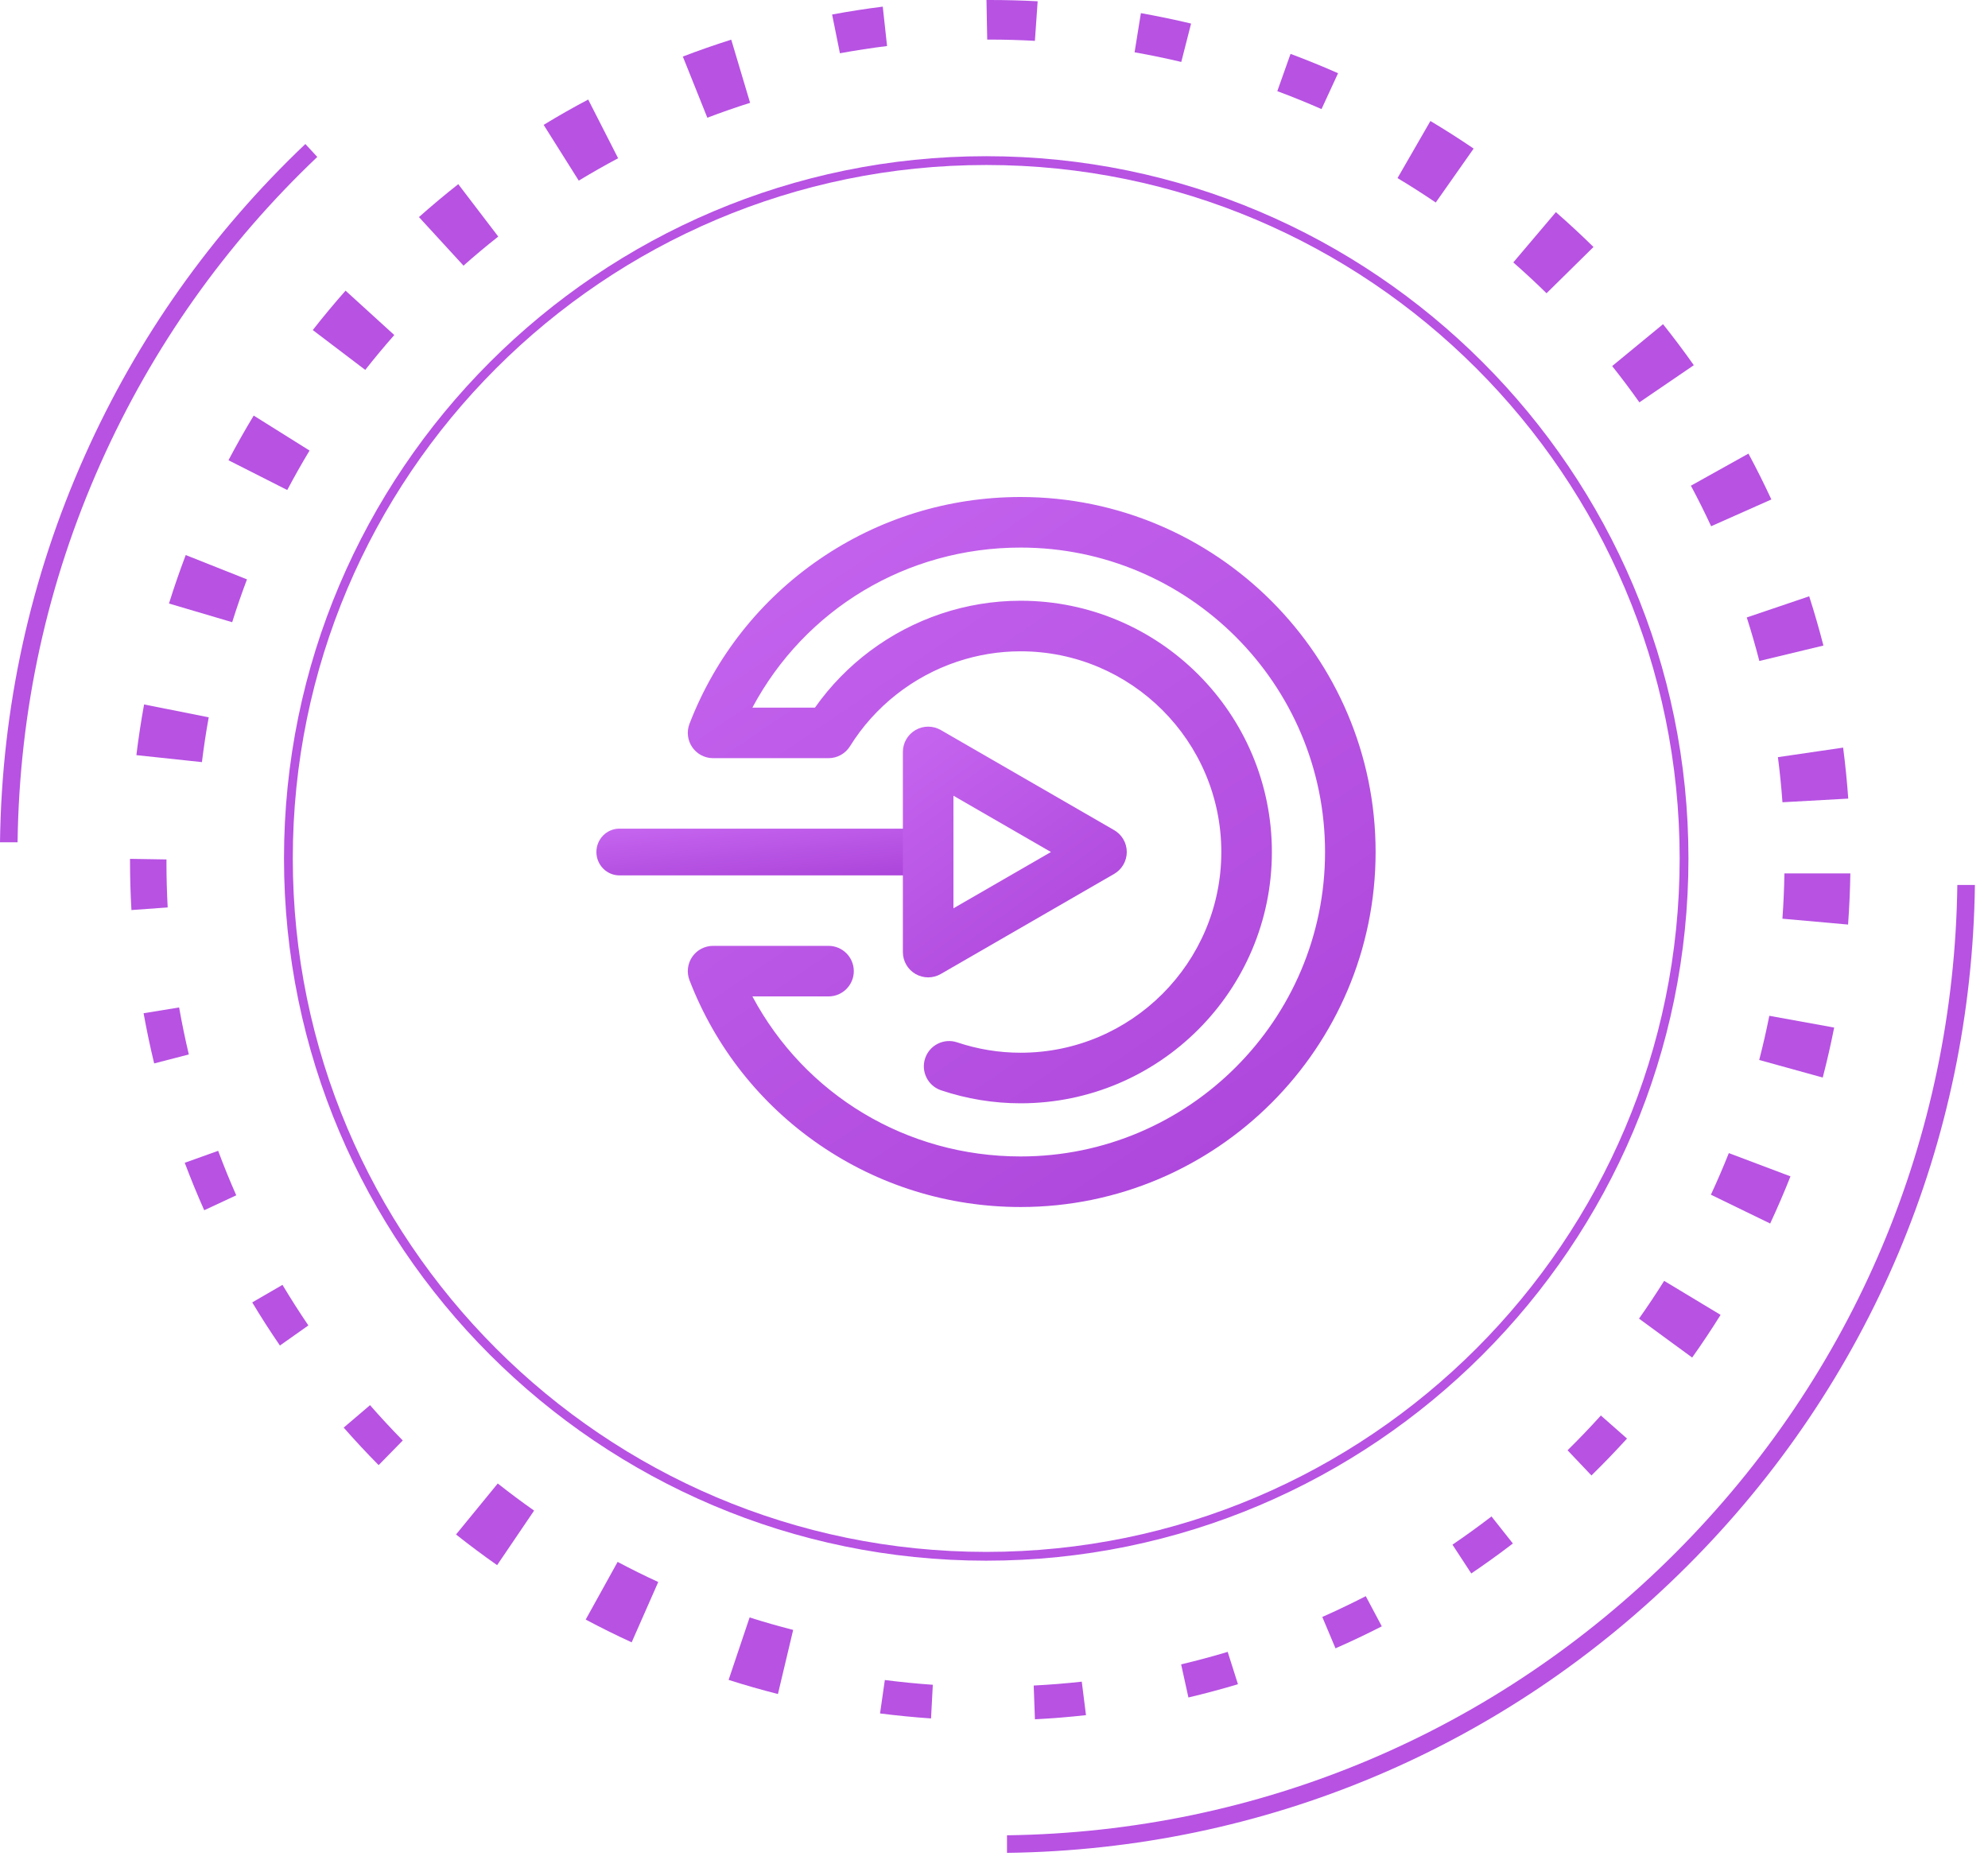 <svg width="140" height="131" viewBox="0 0 140 131" fill="none" xmlns="http://www.w3.org/2000/svg">
<path d="M69.452 109.905C42.184 109.905 20 87.721 20 60.452C20 33.184 42.184 11 69.452 11C96.721 11 118.905 33.184 118.905 60.452C118.905 87.721 96.721 109.905 69.452 109.905ZM69.452 11.619C42.525 11.619 20.619 33.525 20.619 60.452C20.619 87.38 42.525 109.287 69.452 109.287C96.379 109.287 118.286 87.38 118.286 60.452C118.286 33.525 96.379 11.619 69.452 11.619Z" fill="#B752E3"/>
<path d="M65.072 61.646H43.622C42.726 61.646 42 60.909 42 60C42 59.091 42.726 58.354 43.622 58.354H65.072C65.967 58.354 66.693 59.091 66.693 60C66.693 60.909 65.967 61.646 65.072 61.646Z" fill="url(#paint0_linear)"/>
<path d="M65.363 68.828C65.056 68.828 64.748 68.749 64.473 68.59C63.922 68.272 63.583 67.684 63.583 67.048V52.952C63.583 52.316 63.922 51.728 64.473 51.41C65.024 51.093 65.703 51.093 66.253 51.41L78.46 58.458C79.011 58.776 79.351 59.364 79.351 60C79.351 60.636 79.011 61.224 78.46 61.542L66.253 68.59C65.978 68.749 65.671 68.828 65.363 68.828ZM67.144 56.036V63.964L74.01 60L67.144 56.036Z" fill="url(#paint1_linear)"/>
<path d="M71.874 85C66.784 85 61.887 83.484 57.71 80.617C53.545 77.758 50.38 73.752 48.556 69.031C48.344 68.483 48.416 67.867 48.748 67.382C49.08 66.898 49.629 66.609 50.216 66.609H58.347C59.33 66.609 60.127 67.406 60.127 68.389C60.127 69.372 59.33 70.169 58.347 70.169H52.986C56.684 77.093 63.841 81.439 71.873 81.439C83.695 81.439 93.313 71.822 93.313 60C93.313 48.178 83.695 38.561 71.874 38.561C63.841 38.561 56.684 42.907 52.986 49.831H57.392C59.559 46.754 62.679 44.425 66.273 43.22C68.085 42.613 69.97 42.305 71.874 42.305C81.631 42.305 89.569 50.243 89.569 60C89.569 69.757 81.631 77.696 71.874 77.696C69.97 77.696 68.086 77.388 66.274 76.781C65.341 76.468 64.839 75.459 65.151 74.527C65.463 73.594 66.472 73.092 67.405 73.404C68.851 73.889 70.355 74.135 71.874 74.135C79.667 74.135 86.008 67.794 86.008 60C86.008 52.206 79.667 45.866 71.874 45.866C70.355 45.866 68.851 46.112 67.404 46.596C64.274 47.646 61.594 49.76 59.859 52.551C59.534 53.074 58.962 53.391 58.347 53.391H50.216C49.629 53.391 49.08 53.102 48.748 52.618C48.416 52.134 48.344 51.517 48.556 50.969C50.38 46.248 53.545 42.242 57.71 39.383C61.887 36.516 66.784 35 71.874 35C85.659 35 96.874 46.215 96.874 60C96.874 73.785 85.659 85 71.874 85Z" fill="url(#paint2_linear)"/>
<path d="M54.784 119.296C53.618 118.999 52.456 118.667 51.31 118.301L52.789 113.903C53.801 114.224 54.828 114.518 55.857 114.78L54.784 119.296ZM44.483 115.656C43.39 115.154 42.306 114.617 41.246 114.052L43.494 109.991C44.433 110.49 45.39 110.964 46.355 111.408L44.483 115.656ZM35.008 110.22C34.025 109.531 33.057 108.807 32.114 108.061L35.053 104.469C35.888 105.129 36.745 105.768 37.613 106.379L35.008 110.22ZM115.423 92.859C116.037 91.99 116.629 91.101 117.194 90.2L121.168 92.596C120.532 93.615 119.863 94.622 119.166 95.601L115.423 92.859ZM120.485 84.133C120.933 83.169 121.356 82.187 121.748 81.203L126.09 82.841C125.648 83.96 125.168 85.07 124.66 86.162L120.485 84.133ZM123.888 74.645C124.154 73.618 124.392 72.577 124.599 71.534L129.167 72.362C128.934 73.542 128.664 74.721 128.362 75.883L123.888 74.645ZM125.522 64.696C125.599 63.638 125.646 62.571 125.663 61.505H130.306C130.287 62.708 130.234 63.914 130.146 65.109L125.522 64.696ZM125.525 56.496C125.448 55.435 125.342 54.373 125.205 53.32L129.798 52.648C129.953 53.838 130.073 55.04 130.159 56.239L125.525 56.496ZM9.604 53.178C9.75 51.984 9.931 50.79 10.147 49.609L14.699 50.514C14.509 51.557 14.35 52.613 14.22 53.669L9.604 53.178ZM123.897 46.547C123.632 45.519 123.335 44.493 123.012 43.482L127.408 41.992C127.775 43.135 128.11 44.296 128.41 45.461L123.897 46.547ZM11.9 42.501C12.259 41.352 12.653 40.21 13.079 39.087L17.393 40.8C17.017 41.793 16.669 42.802 16.351 43.816L11.9 42.501ZM120.502 37.058C120.055 36.095 119.579 35.14 119.077 34.204L123.13 31.944C123.7 33.003 124.24 34.084 124.744 35.173L120.502 37.058ZM16.089 32.411C16.65 31.348 17.244 30.294 17.866 29.266L21.8 31.729C21.251 32.639 20.726 33.569 20.229 34.508L16.089 32.411ZM115.449 28.333C114.837 27.466 114.195 26.611 113.532 25.779L117.116 22.83C117.866 23.77 118.59 24.736 119.283 25.718L115.449 28.333ZM22.026 23.243C22.765 22.299 23.538 21.37 24.335 20.469L27.767 23.594C27.063 24.392 26.378 25.214 25.722 26.049L22.026 23.243ZM108.912 20.651C108.153 19.908 107.37 19.181 106.57 18.48L109.57 14.939C110.476 15.73 111.361 16.551 112.218 17.393L108.912 20.651ZM29.503 15.287C30.403 14.488 31.329 13.712 32.272 12.969L35.089 16.659C34.254 17.316 33.435 18.003 32.641 18.707L29.503 15.287ZM101.109 14.261C100.228 13.663 99.328 13.088 98.416 12.542L100.733 8.522C101.765 9.137 102.785 9.787 103.778 10.464L101.109 14.261ZM38.284 8.793C39.309 8.168 40.36 7.572 41.422 7.01L43.53 11.144C42.594 11.641 41.666 12.17 40.757 12.721L38.284 8.793ZM48.087 3.983C49.21 3.552 50.351 3.155 51.496 2.793L52.824 7.241C51.812 7.561 50.804 7.913 49.812 8.29L48.087 3.983Z" fill="#B752E3"/>
<path d="M70.915 129.244C88.695 129.008 105.374 121.973 117.971 109.375C130.568 96.777 137.605 80.098 137.841 62.321H139.078C138.841 80.43 131.678 97.418 118.846 110.251C106.014 123.083 89.024 130.246 70.915 130.481V129.244Z" fill="#B752E3"/>
<path d="M0 59.315C0.122 49.842 2.13 40.687 5.971 32.088C9.676 23.792 14.9 16.414 21.504 10.142L22.344 11.051C15.864 17.208 10.739 24.451 7.101 32.593C3.331 41.031 1.36 50.017 1.238 59.315H0Z" fill="#B752E3"/>
<path d="M72.796 118.698C73.94 118.64 75.072 118.548 76.181 118.426L76.478 120.783C75.287 120.916 74.082 121.014 72.882 121.075L72.796 118.698Z" fill="#B752E3"/>
<path d="M65.566 121.015C64.365 120.932 63.162 120.814 61.975 120.663L62.312 118.31C63.439 118.453 64.57 118.567 65.691 118.644L65.566 121.015Z" fill="#B752E3"/>
<path d="M83.178 117.207C84.28 116.946 85.379 116.651 86.457 116.328L87.18 118.605C86.029 118.95 84.861 119.263 83.691 119.539L83.178 117.207Z" fill="#B752E3"/>
<path d="M93.119 113.869C94.142 113.415 95.167 112.925 96.181 112.405L97.31 114.529C96.242 115.076 95.15 115.595 94.049 116.077L93.119 113.869Z" fill="#B752E3"/>
<path d="M102.286 108.778C103.222 108.142 104.142 107.476 105.035 106.791L106.541 108.695C105.586 109.426 104.605 110.132 103.611 110.805L102.286 108.778Z" fill="#B752E3"/>
<path d="M110.391 102.131C111.188 101.346 111.973 100.527 112.737 99.682L114.578 101.305C113.769 102.194 112.931 103.065 112.073 103.904L110.391 102.131Z" fill="#B752E3"/>
<path d="M26.664 103.176C25.82 102.321 24.996 101.437 24.203 100.534L26.058 98.954C26.802 99.804 27.574 100.637 28.364 101.441L26.664 103.176Z" fill="#B752E3"/>
<path d="M19.712 94.754C19.033 93.764 18.38 92.746 17.762 91.717L19.893 90.482C20.467 91.442 21.077 92.397 21.716 93.339L19.712 94.754Z" fill="#B752E3"/>
<path d="M14.381 85.226C13.892 84.127 13.433 83.01 13.01 81.885L15.363 81.042C15.757 82.1 16.183 83.147 16.637 84.176L14.381 85.226Z" fill="#B752E3"/>
<path d="M10.857 74.888C10.574 73.72 10.325 72.538 10.112 71.354L12.614 70.946C12.811 72.061 13.04 73.17 13.297 74.256L10.857 74.888Z" fill="#B752E3"/>
<path d="M9.256 64.087C9.189 62.918 9.156 61.743 9.156 60.577C9.156 60.545 9.156 60.513 9.156 60.481L11.724 60.523C11.724 60.611 11.723 60.698 11.723 60.785C11.723 61.801 11.752 62.846 11.809 63.903L9.256 64.087Z" fill="#B752E3"/>
<path d="M93.065 7.682C92.044 7.234 91.003 6.81 89.951 6.42L90.883 3.794C92.01 4.214 93.129 4.67 94.23 5.156L93.065 7.682Z" fill="#B752E3"/>
<path d="M83.189 4.362C82.109 4.106 81.009 3.878 79.9 3.683L80.344 0.925C81.527 1.136 82.711 1.382 83.879 1.66L83.189 4.362Z" fill="#B752E3"/>
<path d="M58.599 1.022C59.78 0.803 60.974 0.617 62.166 0.468L62.469 3.241C61.354 3.38 60.243 3.551 59.149 3.751L58.599 1.022Z" fill="#B752E3"/>
<path d="M72.88 2.876C71.81 2.817 70.751 2.788 69.72 2.788C69.655 2.788 69.588 2.788 69.523 2.788L69.47 0C69.55 6.33477e-08 69.632 0 69.713 0C70.836 0 71.962 0.03 73.075 0.09L72.88 2.876Z" fill="#B752E3"/>
<defs>
<linearGradient id="paint0_linear" x1="26.19" y1="57.391" x2="27.38" y2="70.881" gradientUnits="userSpaceOnUse">
<stop stop-color="#D275F9"/>
<stop offset="1" stop-color="#8D1EC2"/>
</linearGradient>
<linearGradient id="paint1_linear" x1="53.487" y1="46.009" x2="88.36" y2="93.082" gradientUnits="userSpaceOnUse">
<stop stop-color="#D275F9"/>
<stop offset="1" stop-color="#8D1EC2"/>
</linearGradient>
<linearGradient id="paint2_linear" x1="17.423" y1="20.379" x2="113.578" y2="161.177" gradientUnits="userSpaceOnUse">
<stop stop-color="#D275F9"/>
<stop offset="1" stop-color="#8D1EC2"/>
</linearGradient>
</defs>
</svg>
